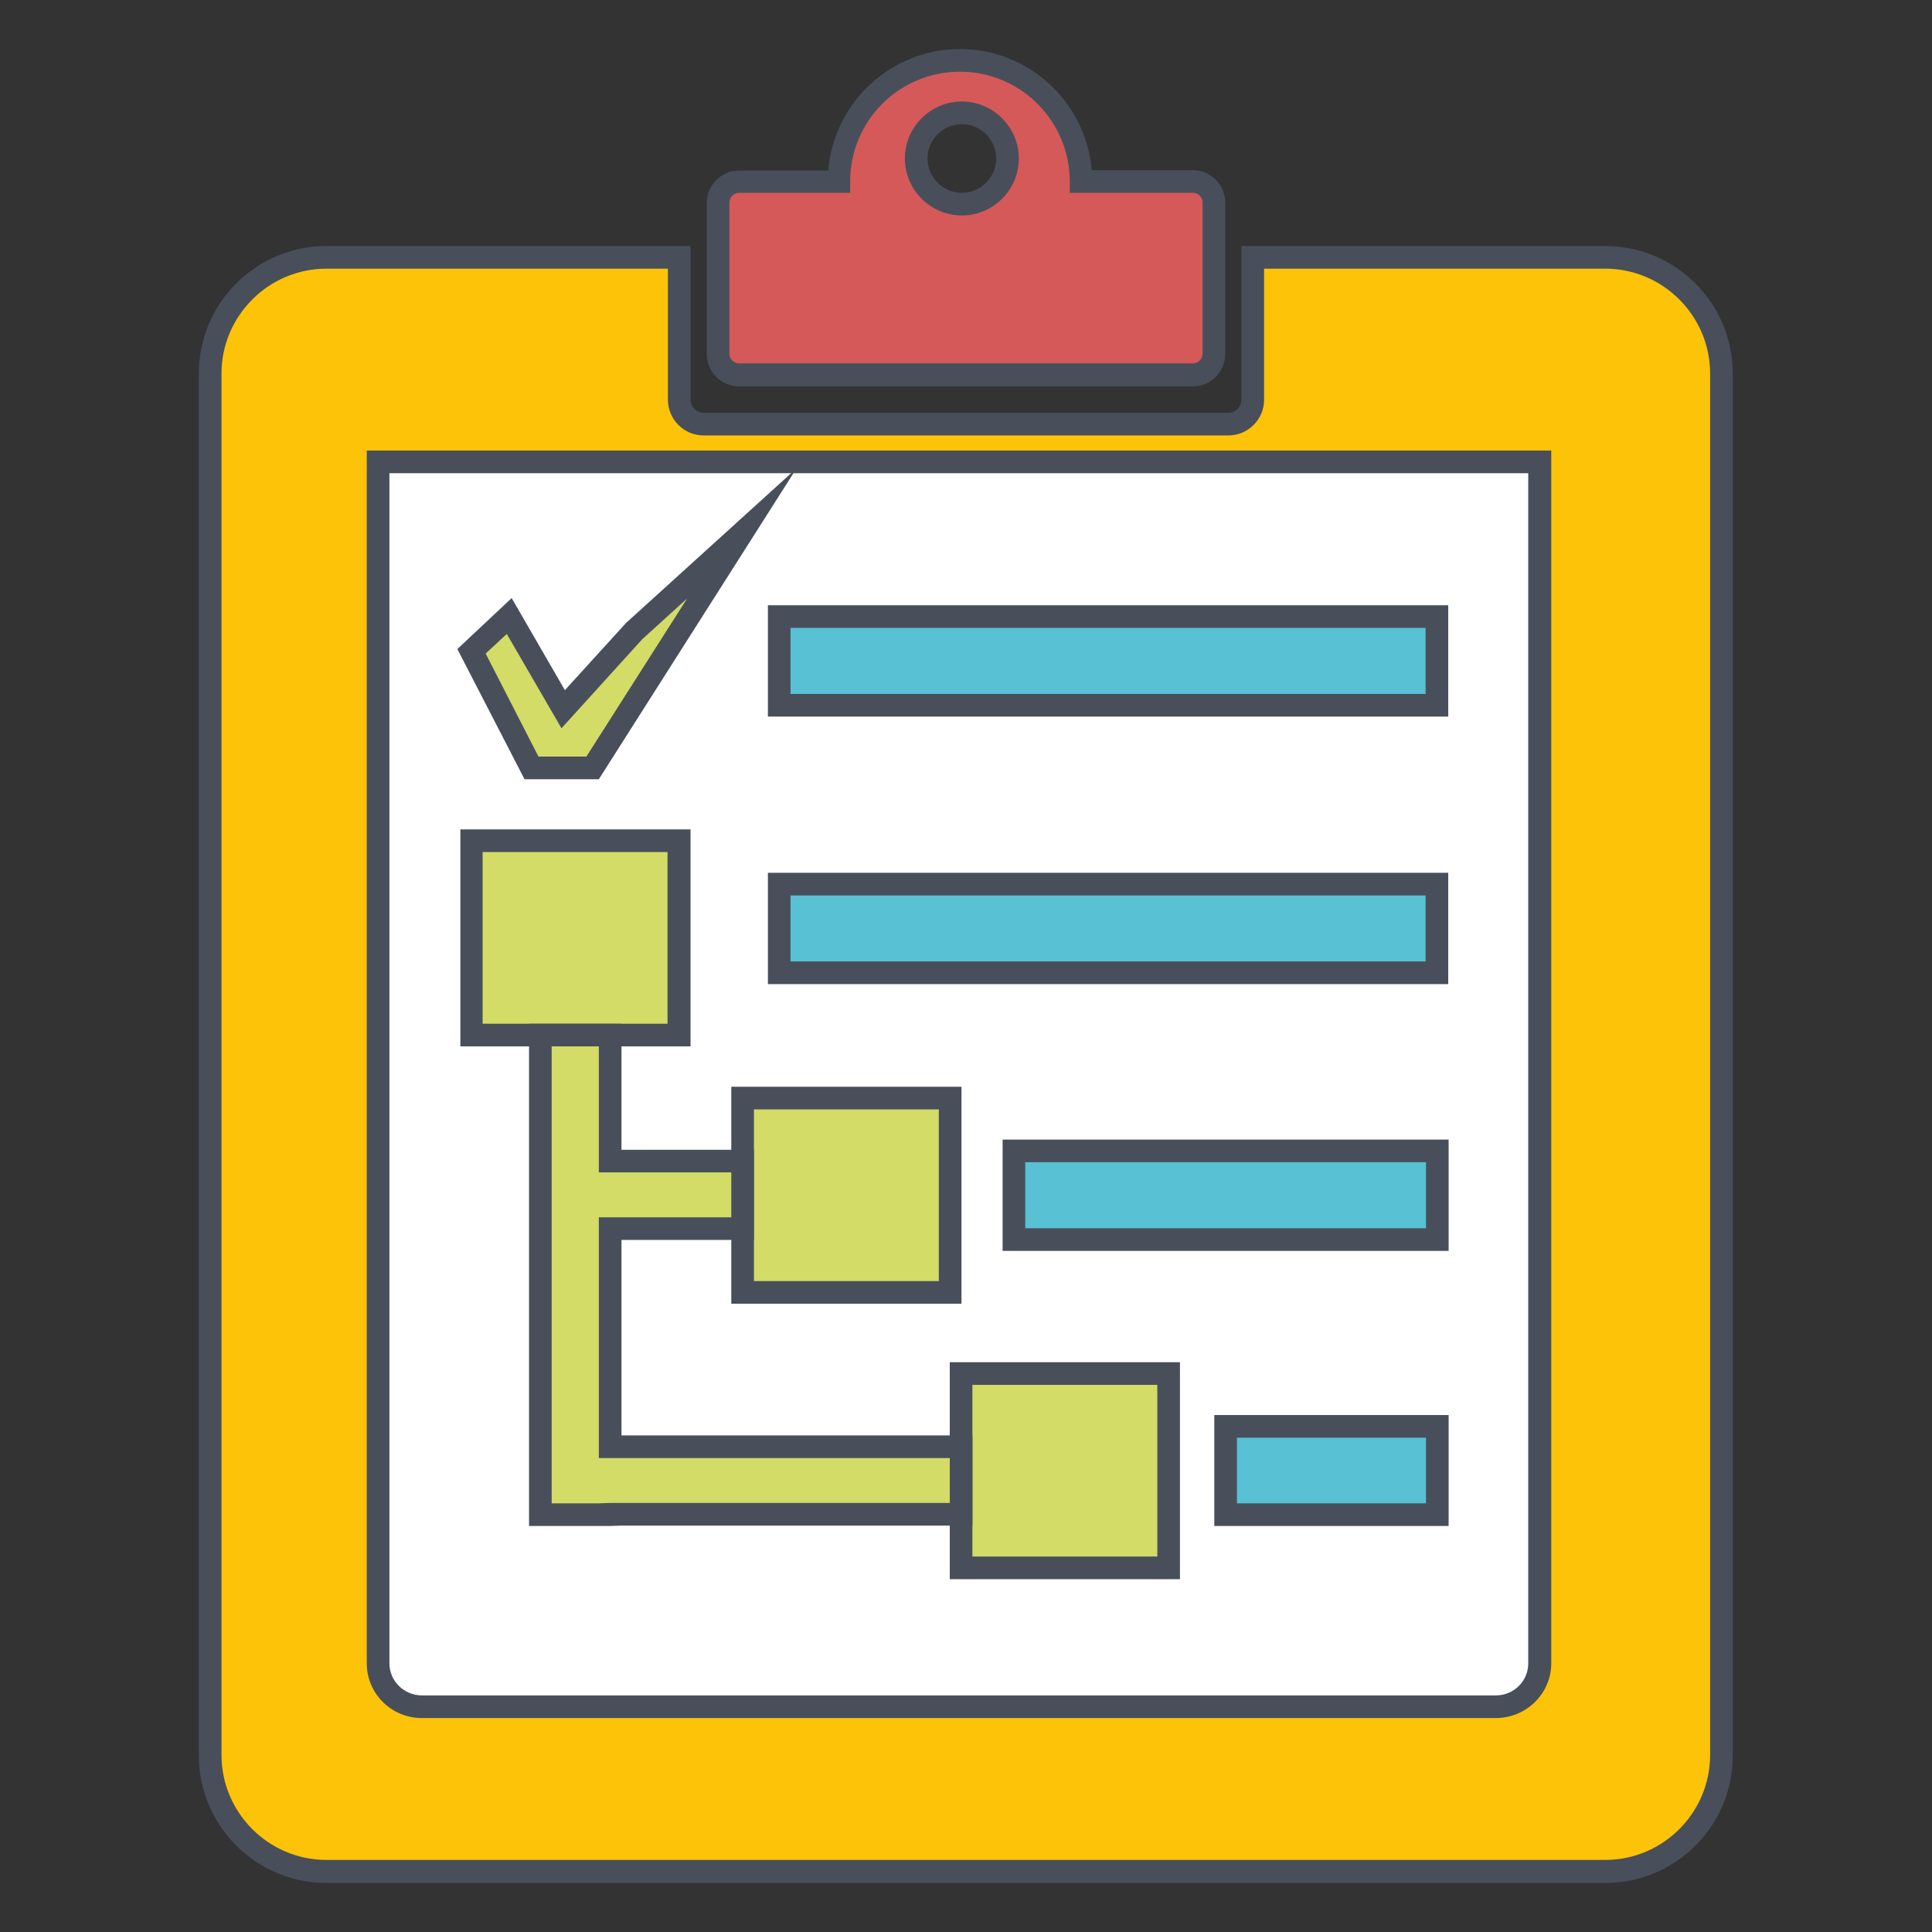 <svg xmlns="http://www.w3.org/2000/svg" enable-background="new 0 0 512 512" viewBox="0 0 512 512"><rect x="0" y="0" width="512" height="512" fill="#333333" stroke="none"/><path fill="#fdc308" d="M425.5,68.2H332v37.7c0,3.6-2.9,6.5-6.5,6.5h-139c-3.6,0-6.5-2.9-6.5-6.5V68.2H86.5
			c-17,0-30.8,13.9-30.8,30.8v366.1c0,17,13.9,30.8,30.8,30.8h338.9c17,0,30.8-13.9,30.8-30.8V99C456.3,82.1,442.4,68.2,425.5,68.2z
			"/><path fill="#484f5b" d="M425.5,499H86.5c-18.7,0-33.8-15.2-33.8-33.8V99c0-18.7,15.2-33.8,33.8-33.8H183v40.7c0,1.9,1.6,3.5,3.5,3.5
			h139c1.9,0,3.5-1.6,3.5-3.5V65.2h96.4c18.7,0,33.8,15.2,33.8,33.8v366.1C459.3,483.8,444.1,499,425.5,499z M86.5,71.2
			c-15.3,0-27.8,12.5-27.8,27.8v366.1c0,15.3,12.5,27.8,27.8,27.8h338.9c15.3,0,27.8-12.5,27.8-27.8V99c0-15.3-12.5-27.8-27.8-27.8
			H335v34.7c0,5.3-4.3,9.5-9.5,9.5h-139c-5.3,0-9.5-4.3-9.5-9.5V71.2H86.5z"/><path fill="#fff" d="M100.2,122.4v318.4c0,6.3,5.2,11.5,11.6,11.5h284.6c6.4,0,11.6-5.2,11.6-11.5V122.4H100.2z"/><path fill="#484f5b" d="M396.4,455.3H111.8c-8.1,0-14.6-6.5-14.6-14.5V119.4h313.9v321.4C411.1,448.8,404.5,455.3,396.4,455.3z
			 M103.2,125.4v315.4c0,4.7,3.9,8.5,8.6,8.5h284.6c4.8,0,8.6-3.8,8.6-8.5V125.4H103.2z"/><rect width="174.3" height="23.5" x="206.5" y="163.4" fill="#58c1d4"/><path fill="#484f5b" d="M383.9,189.9H203.5v-29.5h180.3V189.9z M209.5,183.9h168.3v-17.5H209.5V183.9z"/><rect width="174.3" height="23.5" x="206.5" y="234.3" fill="#58c1d4"/><path fill="#484f5b" d="M383.9,260.8H203.5v-29.5h180.3V260.8z M209.5,254.8h168.3v-17.5H209.5V254.8z"/><rect width="112.2" height="23.5" x="268.7" y="305" fill="#58c1d4"/><path fill="#484f5b" d="M383.9,331.5H265.7V302h118.2V331.5z M271.7,325.5h106.2V308H271.7V325.5z"/><rect width="56.1" height="23.5" x="324.8" y="378" fill="#58c1d4"/><path fill="#484f5b" d="M383.9,404.4h-62.1V375h62.1V404.4z M327.8,398.4h50.1V381h-50.1V398.4z"/><polygon fill="#d2dc66" points="196.6 141.3 157 203.5 140.9 203.5 124.9 172.6 135 163.3 149.3 188 168 167.3"/><path fill="#484f5b" d="M158.7,206.5H139L121.2,172l14.4-13.5l14.1,24.4l16.2-17.8l45.2-41L158.7,206.5z M142.7,200.5h12.7l26.7-41.9
			l-11.9,10.8l-21.4,23.6l-14.5-25l-5.6,5.2L142.7,200.5z"/><path fill="#d55959" d="M316.1,48.1h-29.6c0-17.7-14.4-32.1-32.1-32.1s-32.1,14.4-32.1,32.1h-26.4c-3.1,0-5.6,2.5-5.6,5.6v40
			c0,3.1,2.5,5.6,5.6,5.6h120.2c3.1,0,5.6-2.5,5.6-5.6v-40C321.7,50.6,319.2,48.1,316.1,48.1z M254.9,54.1
			c-6.7,0-12.1-5.4-12.1-12.1c0-6.7,5.4-12.1,12.1-12.1S267,35.3,267,42C267,48.7,261.5,54.1,254.9,54.1z"/><path fill="#484f5b" d="M316.1,102.4H195.9c-4.8,0-8.6-3.9-8.6-8.6v-40c0-4.8,3.9-8.6,8.6-8.6h23.6C221,27.1,236.1,13,254.4,13
			s33.4,14.1,34.9,32.1h26.8c4.8,0,8.6,3.9,8.6,8.6v40C324.7,98.5,320.9,102.4,316.1,102.4z M195.9,51.1c-1.5,0-2.6,1.2-2.6,2.6v40
			c0,1.5,1.2,2.6,2.6,2.6h120.2c1.5,0,2.6-1.2,2.6-2.6v-40c0-1.5-1.2-2.6-2.6-2.6h-32.6v-3c0-16-13-29.1-29.1-29.1
			s-29.1,13-29.1,29.1v3H195.9z M254.9,57.1c-8.3,0-15.1-6.8-15.1-15.1s6.8-15.1,15.1-15.1S270,33.7,270,42S263.2,57.1,254.9,57.1z
			 M254.9,32.9c-5,0-9.1,4.1-9.1,9.1s4.1,9.1,9.1,9.1c5,0,9.1-4.1,9.1-9.1S259.9,32.9,254.9,32.9z"/><rect width="55" height="51.5" x="124.9" y="222.8" fill="#d2dc66"/><path fill="#484f5b" d="M183,277.3h-61v-57.5h61V277.3z M127.9,271.3h49v-45.5h-49V271.3z"/><rect width="55" height="51.5" x="196.8" y="291" fill="#d2dc66"/><path fill="#484f5b" d="M254.8,345.5h-61V288h61V345.5z M199.8,339.5h49V294h-49V339.5z"/><rect width="55" height="51.5" x="254.7" y="363.9" fill="#d2dc66"/><path fill="#484f5b" d="M312.7,418.5h-61v-57.5h61V418.5z M257.7,412.5h49v-45.5h-49V412.5z"/><polygon fill="#d2dc66" points="254.7 383.5 161.7 383.5 161.7 325.6 196.8 325.6 196.8 307.7 161.7 307.7 161.7 274.3 143.2 274.3 143.2 383.5 143.2 401.4 143.2 401.4 161.7 401.4 161.7 401.4 254.7 401.4"/><path fill="#484f5b" d="M161.7,404.4h-21.5V271.3h24.5v33.4h35.1v23.9h-35.1v51.8h93v23.9h-93L161.7,404.4z M146.2,398.4h12.5l3-0.1
			h90v-11.9h-93v-63.8h35.1v-11.9h-35.1v-33.4h-12.5V398.4z"/></svg>